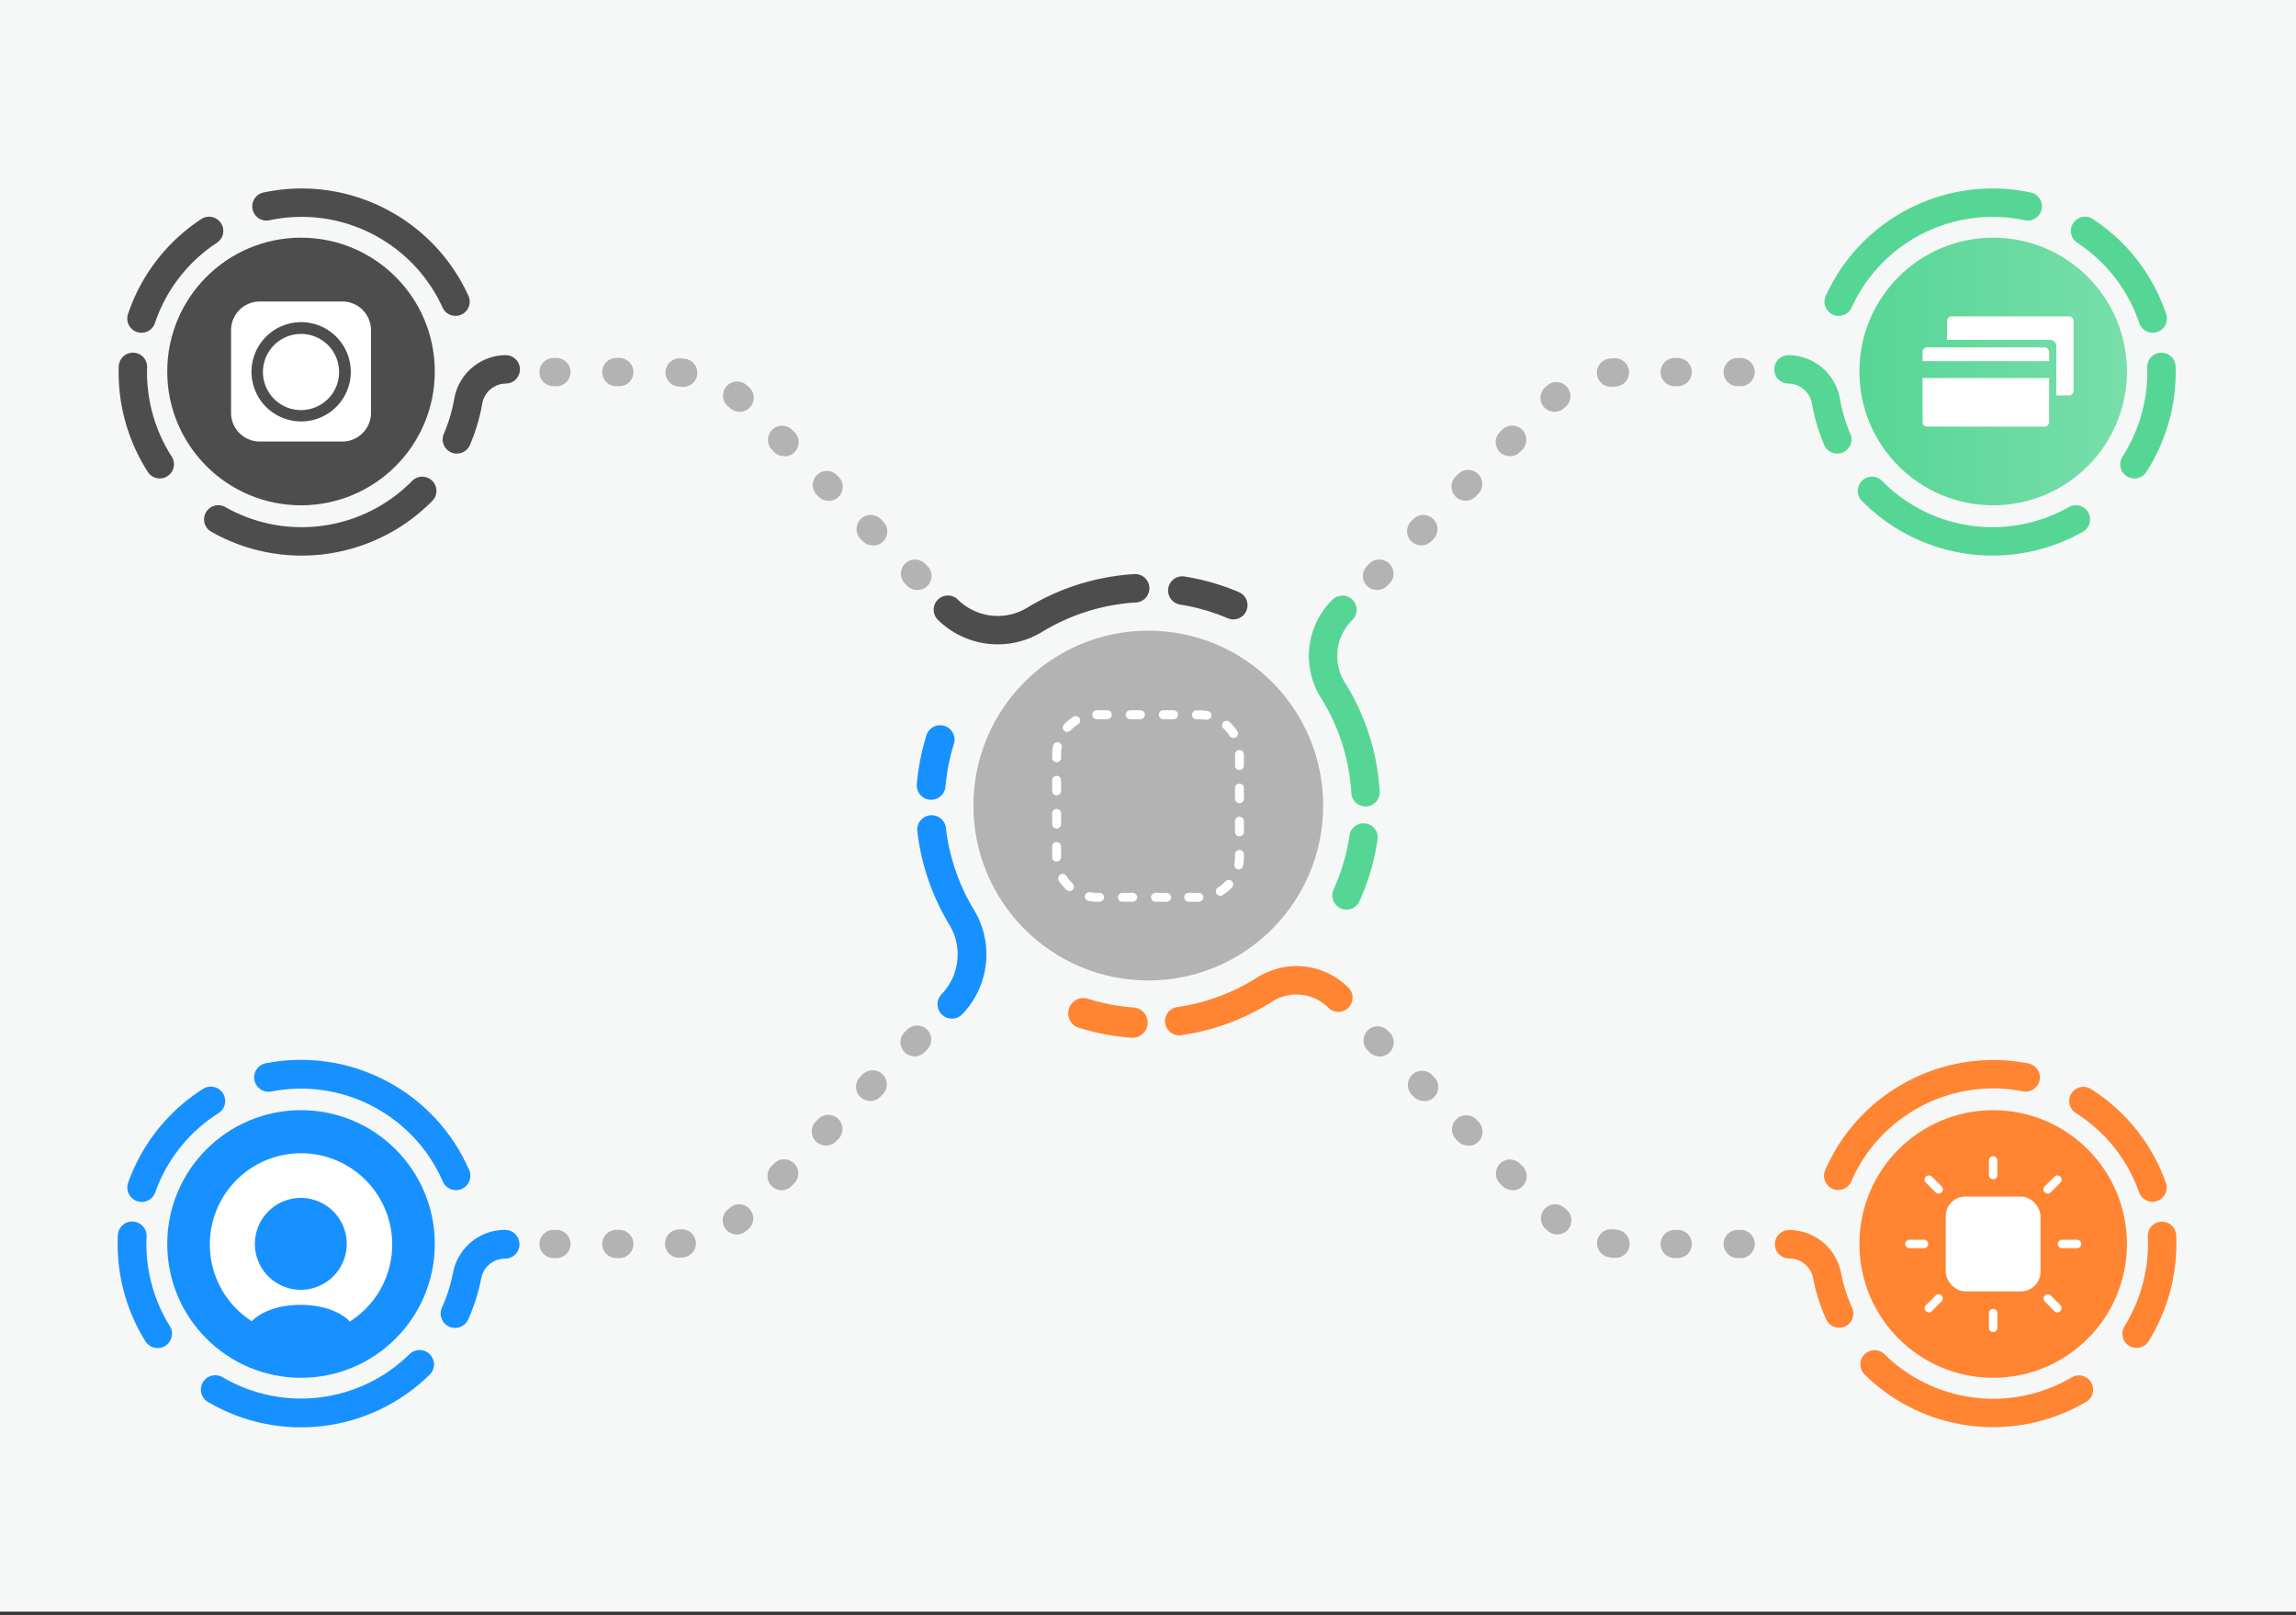 <svg xmlns="http://www.w3.org/2000/svg" width="566" height="398" viewBox="0 0 566 398">
    <rect x="0" y="0" width="566" height="398" fill="#333333" stroke="none"/>
    <defs>
        <linearGradient id="a" x1="-.015%" x2="100.015%" y1="50%" y2="50%">
            <stop offset="0%" stop-color="#56D695"/>
            <stop offset="100%" stop-color="#78DEAA"/>
        </linearGradient>
        <linearGradient id="b" x1="-77.447%" x2="151.481%" y1="46.006%" y2="56.823%">
            <stop offset="0%" stop-color="#1791FF"/>
            <stop offset="100%" stop-color="#1791FF"/>
        </linearGradient>
        <linearGradient id="c" x1="21403%" x2="22146%" y1="6640%" y2="6640%">
            <stop offset="0%" stop-color="#1791FF"/>
            <stop offset="100%" stop-color="#1791FF"/>
        </linearGradient>
        <linearGradient id="d" x1="4151%" x2="10795%" y1="30874%" y2="30874%">
            <stop offset="0%" stop-color="#1791FF"/>
            <stop offset="100%" stop-color="#1791FF"/>
        </linearGradient>
        <linearGradient id="e" x1="2922%" x2="4268%" y1="31882%" y2="31882%">
            <stop offset="0%" stop-color="#1791FF"/>
            <stop offset="100%" stop-color="#1791FF"/>
        </linearGradient>
        <linearGradient id="f" x1="3164%" x2="5587%" y1="28399%" y2="28399%">
            <stop offset="0%" stop-color="#1791FF"/>
            <stop offset="100%" stop-color="#1791FF"/>
        </linearGradient>
        <linearGradient id="g" x1="4989%" x2="10772%" y1="34466%" y2="34466%">
            <stop offset="0%" stop-color="#1791FF"/>
            <stop offset="100%" stop-color="#1791FF"/>
        </linearGradient>
        <linearGradient id="h" x1="10943%" x2="12894%" y1="31740%" y2="31740%">
            <stop offset="0%" stop-color="#1791FF"/>
            <stop offset="100%" stop-color="#1791FF"/>
        </linearGradient>
        <linearGradient id="i" x1="6311%" x2="11674%" y1="27922%" y2="27922%">
            <stop offset="0%" stop-color="#1791FF"/>
            <stop offset="100%" stop-color="#1791FF"/>
        </linearGradient>
    </defs>
    <g fill="none" fill-rule="evenodd">
        <path fill="#F6F7F7" fill-rule="nonzero" d="M0 0h566v397.193H0z"/>
        <circle cx="283.07" cy="198.527" r="43.105" fill="#B3B3B3" fill-rule="nonzero"/>
        <circle cx="491.348" cy="91.553" r="32.977" fill="url(#a)" fill-rule="nonzero"/>
        <path stroke="#56D695" stroke-linecap="round" stroke-width="7" d="M526.171 114.411a42.003 42.003 0 0 0 6.653-24M530.68 78.505a41.765 41.765 0 0 0-16.682-21.597M461.469 120.975c13.236 13.442 33.848 16.325 50.265 7.03"/>
        <path fill="#FFF" fill-rule="nonzero" d="M511.168 79.101v17.218a1.132 1.132 0 0 1-1.123 1.142h-3.118V85.317a1.569 1.569 0 0 0-1.578-1.569h-25.381v-4.647a1.132 1.132 0 0 1 1.142-1.132h28.935a1.122 1.122 0 0 1 1.123 1.132z"/>
        <path fill="#FFF" fill-rule="nonzero" d="M505.13 93.172v10.843a1.122 1.122 0 0 1-1.132 1.132h-28.935a1.112 1.112 0 0 1-1.122-1.132V93.172h31.19zM505.13 86.737v2.274h-31.19v-2.274c0-.62.503-1.122 1.123-1.122h28.935a1.122 1.122 0 0 1 1.132 1.122z"/>
        <path stroke="#56D695" stroke-linecap="round" stroke-width="7" d="M440.884 91.027a9.493 9.493 0 0 1 9.235 7.824 41.209 41.209 0 0 0 2.81 9.434M499.867 50.86c-19.117-4.057-38.488 5.705-46.6 23.485"/>
        <circle cx="491.348" cy="306.573" r="32.977" fill="#FF8533" fill-rule="nonzero"/>
        <path stroke="#FF8533" stroke-linecap="round" stroke-width="7" d="M526.698 328.677a42.033 42.033 0 0 0 6.265-24.1M530.62 292.662a41.765 41.765 0 0 0-17.03-21.32M462.114 336.254c13.455 13.224 34.112 15.769 50.374 6.206M441.033 306.643a9.503 9.503 0 0 1 9.364 7.676 41.706 41.706 0 0 0 2.979 9.393M499.36 265.514c-19.182-3.745-38.393 6.335-46.212 24.248"/>
        <path stroke="#56D695" stroke-linecap="round" stroke-width="7" d="M336.621 195.25a53.472 53.472 0 0 0-7.944-25.013 15.888 15.888 0 0 1 1.986-19.681l.268-.268"/>
        <path stroke="#4D4D4D" stroke-linecap="round" stroke-width="7" d="M279.842 144.975a53.89 53.89 0 0 0-24.824 7.795 17.506 17.506 0 0 1-21.35-2.512"/>
        <path stroke="url(#b)" stroke-linecap="round" stroke-width="7.09" d="M229.657 204.455a53.71 53.71 0 0 0 7.318 21.458 17.675 17.675 0 0 1-2.313 21.578"/>
        <path stroke="#FF8533" stroke-linecap="round" stroke-width="7" d="M290.696 251.652a53.264 53.264 0 0 0 20.852-7.646l.11-.06a14.607 14.607 0 0 1 18.27 1.926"/>
        <path stroke="#4D4D4D" stroke-linecap="round" stroke-width="7" d="M291.45 145.532a53.69 53.69 0 0 1 12.581 3.614"/>
        <path stroke="url(#c)" stroke-linecap="round" stroke-width="7.09" d="M229.538 193.552c.181-2 .47-3.989.864-5.958a54.937 54.937 0 0 1 1.36-5.322"/>
        <path stroke="#FF8533" stroke-linecap="round" stroke-width="7.48" d="M279.177 252.019a53.512 53.512 0 0 1-12.114-2.304"/>
        <path stroke="#56D695" stroke-linecap="round" stroke-width="7" d="M336.134 206.391a53.621 53.621 0 0 1-4.2 14.28"/>
        <path fill="#B3B3B3" fill-rule="nonzero" d="M339.451 145.392a3.416 3.416 0 0 1-2.453-.992 3.466 3.466 0 0 1 0-4.916l.517-.516a3.49 3.49 0 1 1 4.965 4.905l-.517.527a3.495 3.495 0 0 1-2.512.992zm10.923-10.992a3.475 3.475 0 0 1-2.463-5.958l.517-.526a3.49 3.49 0 0 1 4.965 4.905l-.517.527a3.515 3.515 0 0 1-2.462 1.052h-.04zm10.923-10.992a3.485 3.485 0 0 1-2.453-5.958l.526-.516a3.475 3.475 0 1 1 4.916 4.905l-.527.526a3.485 3.485 0 0 1-2.393 1.043h-.07zm10.922-10.992a3.475 3.475 0 0 1-2.462-5.958l.526-.527a3.49 3.49 0 1 1 4.965 4.906l-.526.526a3.485 3.485 0 0 1-2.354 1.053h-.149zm11.003-10.923a3.475 3.475 0 0 1-2.284-6.087c.208-.189.427-.368.645-.546a3.475 3.475 0 0 1 4.41 5.362l-.477.417a3.485 3.485 0 0 1-2.225.824l-.07.03zm14.1-6.167a3.48 3.48 0 0 1-.377-6.95l.844-.08a3.486 3.486 0 1 1 .546 6.95l-.626.06a2.532 2.532 0 0 1-.387.02zm31.776-.149h-.735a3.475 3.475 0 1 1 0-6.95h.735a3.475 3.475 0 1 1 0 6.95zm-15.52 0h-.746a3.475 3.475 0 1 1 0-6.95h.745a3.475 3.475 0 1 1 0 6.95zM429.107 310.049h-.734a3.475 3.475 0 1 1 0-6.951h.734a3.475 3.475 0 0 1 0 6.95zm-15.52 0h-.745a3.475 3.475 0 1 1 0-6.951h.745a3.475 3.475 0 0 1 0 6.95zm-15.52-.08h-.278c-.278 0-.566 0-.844-.089a3.475 3.475 0 1 1 .764-6.901l.626.06a3.478 3.478 0 1 1-.268 6.95v-.02zm-14.17-5.739a3.436 3.436 0 0 1-2.204-.794c-.219-.18-.437-.358-.646-.547a3.476 3.476 0 1 1 4.578-5.233l.476.408a3.475 3.475 0 0 1-2.204 6.166zm-11.042-10.923a3.495 3.495 0 0 1-2.463-.993l-.516-.526a3.475 3.475 0 1 1 4.915-4.905l.527.516a3.475 3.475 0 0 1-2.463 5.958v-.05zm-10.923-10.992a3.495 3.495 0 0 1-2.462-.993l-.517-.526a3.49 3.49 0 0 1 4.965-4.906l.516.527a3.475 3.475 0 0 1-2.462 5.957l-.04-.06zm-10.923-10.992a3.456 3.456 0 0 1-2.462-.993l-.517-.527a3.49 3.49 0 0 1 4.965-4.905l.517.526a3.475 3.475 0 0 1-2.463 5.958l-.04-.06zm-10.922-10.993c-.918.01-1.8-.348-2.453-.993l-.526-.516a3.476 3.476 0 0 1 4.915-4.915l.526.516a3.485 3.485 0 0 1-2.462 5.958v-.05z"/>
        <circle cx="74.206" cy="91.553" r="32.977" fill="#4D4D4D" fill-rule="nonzero"/>
        <path stroke="#4D4D4D" stroke-linecap="round" stroke-width="7" d="M39.382 114.411a41.914 41.914 0 0 1-6.614-24M34.874 78.505a41.705 41.705 0 0 1 16.672-21.597M104.084 120.975c-13.238 13.447-33.855 16.33-50.274 7.03M124.669 91.027a9.493 9.493 0 0 0-9.235 7.824 41.705 41.705 0 0 1-2.81 9.434M65.686 50.86c19.117-4.057 38.488 5.705 46.6 23.485"/>
        <circle cx="74.206" cy="306.573" r="32.977" fill="url(#d)" fill-rule="nonzero"/>
        <path stroke="url(#e)" stroke-linecap="round" stroke-width="7.09" d="M38.855 328.677a41.824 41.824 0 0 1-6.265-24.1"/>
        <path stroke="url(#f)" stroke-linecap="round" stroke-width="7.09" d="M34.933 292.662a41.765 41.765 0 0 1 17.03-21.32"/>
        <path stroke="url(#g)" stroke-linecap="round" stroke-width="7.09" d="M103.439 336.254c-13.455 13.224-34.112 15.769-50.374 6.206"/>
        <path stroke="url(#h)" stroke-linecap="round" stroke-width="7.09" d="M124.51 306.643a9.493 9.493 0 0 0-9.354 7.676 42.242 42.242 0 0 1-2.979 9.393"/>
        <path stroke="url(#i)" stroke-linecap="round" stroke-width="7.09" d="M66.192 265.514c19.184-3.745 38.395 6.335 46.214 24.248"/>
        <path fill="#B3B3B3" fill-rule="nonzero" d="M226.102 145.392a3.485 3.485 0 0 1-2.462-.992l-.517-.527a3.49 3.49 0 1 1 4.965-4.905l.526.516a3.475 3.475 0 0 1 0 4.916 3.436 3.436 0 0 1-2.512.992zM215.18 134.4a3.495 3.495 0 0 1-2.462-.993l-.517-.526a3.49 3.49 0 1 1 4.965-4.905l.517.526a3.475 3.475 0 0 1-2.463 5.958l-.04-.06zm-10.923-10.992a3.475 3.475 0 0 1-2.452-.993l-.526-.526a3.475 3.475 0 0 1 4.915-4.906l.526.517a3.485 3.485 0 0 1-2.463 5.958v-.05zm-10.922-10.992a3.515 3.515 0 0 1-2.463-.993l-.516-.527a3.49 3.49 0 1 1 4.965-4.905l.516.526a3.475 3.475 0 0 1-2.463 5.958l-.04-.06zm-11.003-10.923c-.84.003-1.652-.3-2.283-.854l-.487-.417a3.475 3.475 0 1 1 4.419-5.362l.645.546a3.475 3.475 0 0 1-2.294 6.087zm-14.1-6.167c-.129.01-.258.01-.387 0l-.626-.06a3.486 3.486 0 0 1 .546-6.95l.844.08a3.48 3.48 0 0 1-.377 6.95v-.02zm-15.52-.149h-.785a3.475 3.475 0 1 1 0-6.95h.745a3.475 3.475 0 0 1 0 6.95h.04zm-15.53 0h-.735a3.475 3.475 0 0 1 0-6.95h.735a3.475 3.475 0 1 1 0 6.95zM152.71 310.049h-.784a3.475 3.475 0 1 1 0-6.951h.745a3.475 3.475 0 0 1 0 6.95h.04zm-15.53 0h-.734a3.475 3.475 0 0 1 0-6.951h.735a3.475 3.475 0 1 1 0 6.95zm30.306-.08a3.478 3.478 0 0 1-.268-6.95l.626-.06a3.475 3.475 0 0 1 .764 6.901c-.278 0-.566.06-.844.09l-.278.02zm14.17-5.739a3.475 3.475 0 0 1-2.214-6.166c.169-.13.328-.269.486-.408a3.476 3.476 0 1 1 4.578 5.233l-.645.547c-.62.515-1.4.796-2.205.794zm11.042-10.923a3.475 3.475 0 0 1-2.462-5.958l.526-.516a3.475 3.475 0 1 1 4.915 4.905l-.516.527a3.515 3.515 0 0 1-2.463 1.062v-.02zm10.923-10.992a3.475 3.475 0 0 1-2.463-5.958l.517-.526a3.49 3.49 0 1 1 4.965 4.905l-.517.526a3.515 3.515 0 0 1-2.462 1.073l-.04-.02zm10.923-10.992a3.475 3.475 0 0 1-2.463-5.958l.517-.527a3.49 3.49 0 1 1 4.964 4.906l-.516.526a3.475 3.475 0 0 1-2.423 1.072l-.08-.02zm10.923-10.993c-.918.01-1.8-.348-2.453-.993a3.466 3.466 0 0 1 0-4.965l.526-.516a3.475 3.475 0 1 1 4.906 4.915l-.517.517a3.456 3.456 0 0 1-2.353 1.062l-.11-.02z"/>
        <path fill="#FFF" fill-rule="nonzero" d="M84.404 74.305H64.008a7.08 7.08 0 0 0-7.05 7.05v20.416a7.07 7.07 0 0 0 7.05 7.04h20.396a7.06 7.06 0 0 0 7.05-7.04V81.355a7.06 7.06 0 0 0-7.05-7.05zm-1.53 25.986a12.234 12.234 0 1 1 3.595-8.669 12.154 12.154 0 0 1-3.595 8.67z"/>
        <path fill="#FFF" fill-rule="nonzero" d="M83.59 91.622a9.284 9.284 0 0 1-2.741 6.683 9.384 9.384 0 1 1-6.643-16.007 9.374 9.374 0 0 1 9.383 9.374v-.05z"/>
        <rect width="23.355" height="23.355" x="479.66" y="294.896" fill="#FFF" fill-rule="nonzero" rx="4.81"/>
        <path fill="#FFF" fill-rule="nonzero" d="M491.348 290.606a.993.993 0 0 1-1.043-.993v-3.654a1.038 1.038 0 0 1 2.075 0v3.654a.993.993 0 0 1-1.032.993zM491.348 328.26a.993.993 0 0 1-1.043-1.042v-3.645a1.038 1.038 0 0 1 2.075 0v3.645a.993.993 0 0 1-1.032 1.042zM511.992 307.606h-3.645a1.038 1.038 0 1 1 0-2.075h3.645a1.038 1.038 0 1 1 0 2.075zM474.338 307.606h-3.664a1.038 1.038 0 0 1 0-2.075h3.644a1.038 1.038 0 0 1 0 2.075h.02zM504.793 294.161a.993.993 0 0 1-.735-.308.993.993 0 0 1 0-1.47l2.373-2.373a1.04 1.04 0 1 1 1.47 1.47l-2.374 2.373a.993.993 0 0 1-.734.308zM475.52 323.434a.993.993 0 0 1-.735-.308.993.993 0 0 1 0-1.47l2.373-2.372a1.029 1.029 0 1 1 1.46 1.45l-2.374 2.373a.993.993 0 0 1-.725.327zM507.166 323.434a.993.993 0 0 1-.735-.308l-2.373-2.393a1.04 1.04 0 0 1 1.47-1.47l2.373 2.374a.993.993 0 0 1 0 1.47.993.993 0 0 1-.735.327zM477.893 294.161a.993.993 0 0 1-.735-.308l-2.373-2.373a1.04 1.04 0 1 1 1.47-1.47l2.372 2.374a.993.993 0 0 1 0 1.47.993.993 0 0 1-.734.307z"/>
        <path fill="#FFF" d="M74.116 317.864a11.32 11.32 0 1 0-11.28-11.32c-.006 6.238 5.042 11.303 11.28 11.32zm-12.045 7.755a22.481 22.481 0 1 1 24.16.07c-2.245-2.443-6.822-4.112-12.115-4.112-5.292 0-9.77 1.639-12.045 4.042z"/>
        <path fill="#FFF" fill-rule="nonzero" d="M295.64 222.23h-2.71a1.102 1.102 0 0 1 0-2.195h2.71a1.102 1.102 0 0 1 0 2.194zm-8.162 0h-2.72a1.102 1.102 0 0 1 0-2.195h2.72a1.102 1.102 0 1 1 0 2.194zm-8.162 0h-2.72a1.102 1.102 0 0 1 0-2.195h2.72a1.102 1.102 0 0 1 0 2.194zm-8.162 0h-.785c-.716 0-1.432-.07-2.135-.21a1.102 1.102 0 0 1 .417-2.154c.566.116 1.141.172 1.718.169h.785a1.102 1.102 0 0 1 0 2.194zm29.66-1.46a1.102 1.102 0 0 1-.576-2.036 8.857 8.857 0 0 0 1.867-1.529 1.096 1.096 0 0 1 1.609 1.49 11.32 11.32 0 0 1-2.324 1.916c-.173.105-.373.16-.576.159zm-37.157-1.162c-.276 0-.541-.103-.745-.288a11.32 11.32 0 0 1-1.916-2.324 1.097 1.097 0 0 1 1.866-1.151c.427.685.945 1.31 1.54 1.856a1.102 1.102 0 0 1-.745 1.907zm41.705-5.352a.814.814 0 0 1-.218 0 1.092 1.092 0 0 1-.864-1.281 8.42 8.42 0 0 0 .168-1.728v-.774a1.102 1.102 0 0 1 2.195 0v.774c0 .72-.07 1.438-.209 2.145-.108.509-.561.87-1.082.864h.01zm-44.893-1.917a1.092 1.092 0 0 1-1.092-1.092v-2.72a1.102 1.102 0 0 1 2.194 0v2.7c0 .614-.497 1.112-1.112 1.112h.01zm45.082-6.236a1.102 1.102 0 0 1-1.103-1.092v-2.72a1.102 1.102 0 0 1 2.195 0v2.72a1.092 1.092 0 0 1-1.102 1.092h.01zm-45.082-1.926a1.092 1.092 0 0 1-1.092-1.092v-2.721a1.102 1.102 0 0 1 2.194 0v2.72a1.102 1.102 0 0 1-1.112 1.093h.01zm45.082-6.236a1.102 1.102 0 0 1-1.103-1.092v-2.72a1.102 1.102 0 0 1 2.195 0v2.72a1.092 1.092 0 0 1-1.102 1.092h.01zm-45.082-1.926a1.092 1.092 0 0 1-1.092-1.093v-2.72a1.102 1.102 0 0 1 2.194 0v2.72a1.102 1.102 0 0 1-1.112 1.093h.01zm45.082-6.236a1.102 1.102 0 0 1-1.103-1.092v-2.721c0-.612.49-1.111 1.103-1.122a1.082 1.082 0 0 1 1.092 1.082v2.74a1.092 1.092 0 0 1-1.102 1.113h.01zm-45.082-1.927a1.092 1.092 0 0 1-1.092-1.092v-.794c0-.714.07-1.425.208-2.125a1.093 1.093 0 1 1 2.145.417 8.937 8.937 0 0 0-.159 1.708v.794a1.102 1.102 0 0 1-1.112 1.092h.01zm43.602-5.957a1.112 1.112 0 0 1-.933-.517 8.718 8.718 0 0 0-1.54-1.867 1.093 1.093 0 0 1 1.48-1.608 11.31 11.31 0 0 1 1.926 2.313 1.092 1.092 0 0 1-.357 1.51.993.993 0 0 1-.586.129l.01.04zm-40.98-1.5a1.092 1.092 0 0 1-.804-1.837 10.714 10.714 0 0 1 2.313-1.916 1.095 1.095 0 0 1 1.162 1.857c-.691.423-1.32.941-1.867 1.539-.215.214-.51.33-.814.317l.01.04zm34.456-2.979c-.069.01-.14.01-.208 0a8.858 8.858 0 0 0-1.698-.159h-.805a1.102 1.102 0 0 1 0-2.194h.805c.71.001 1.417.068 2.115.198a1.092 1.092 0 0 1 .864 1.291c-.137.48-.584.804-1.083.785l.01.08zm-8.152-.179h-2.721a1.102 1.102 0 0 1 0-2.194h2.72a1.102 1.102 0 0 1 0 2.194zm-8.163 0h-2.72a1.102 1.102 0 0 1 0-2.194h2.72a1.102 1.102 0 0 1 0 2.194zm-8.162 0h-2.69c-.611 0-1.107-.491-1.113-1.102a1.082 1.082 0 0 1 1.082-1.092h2.721a1.102 1.102 0 0 1 0 2.194z"/>
    </g>
</svg>
